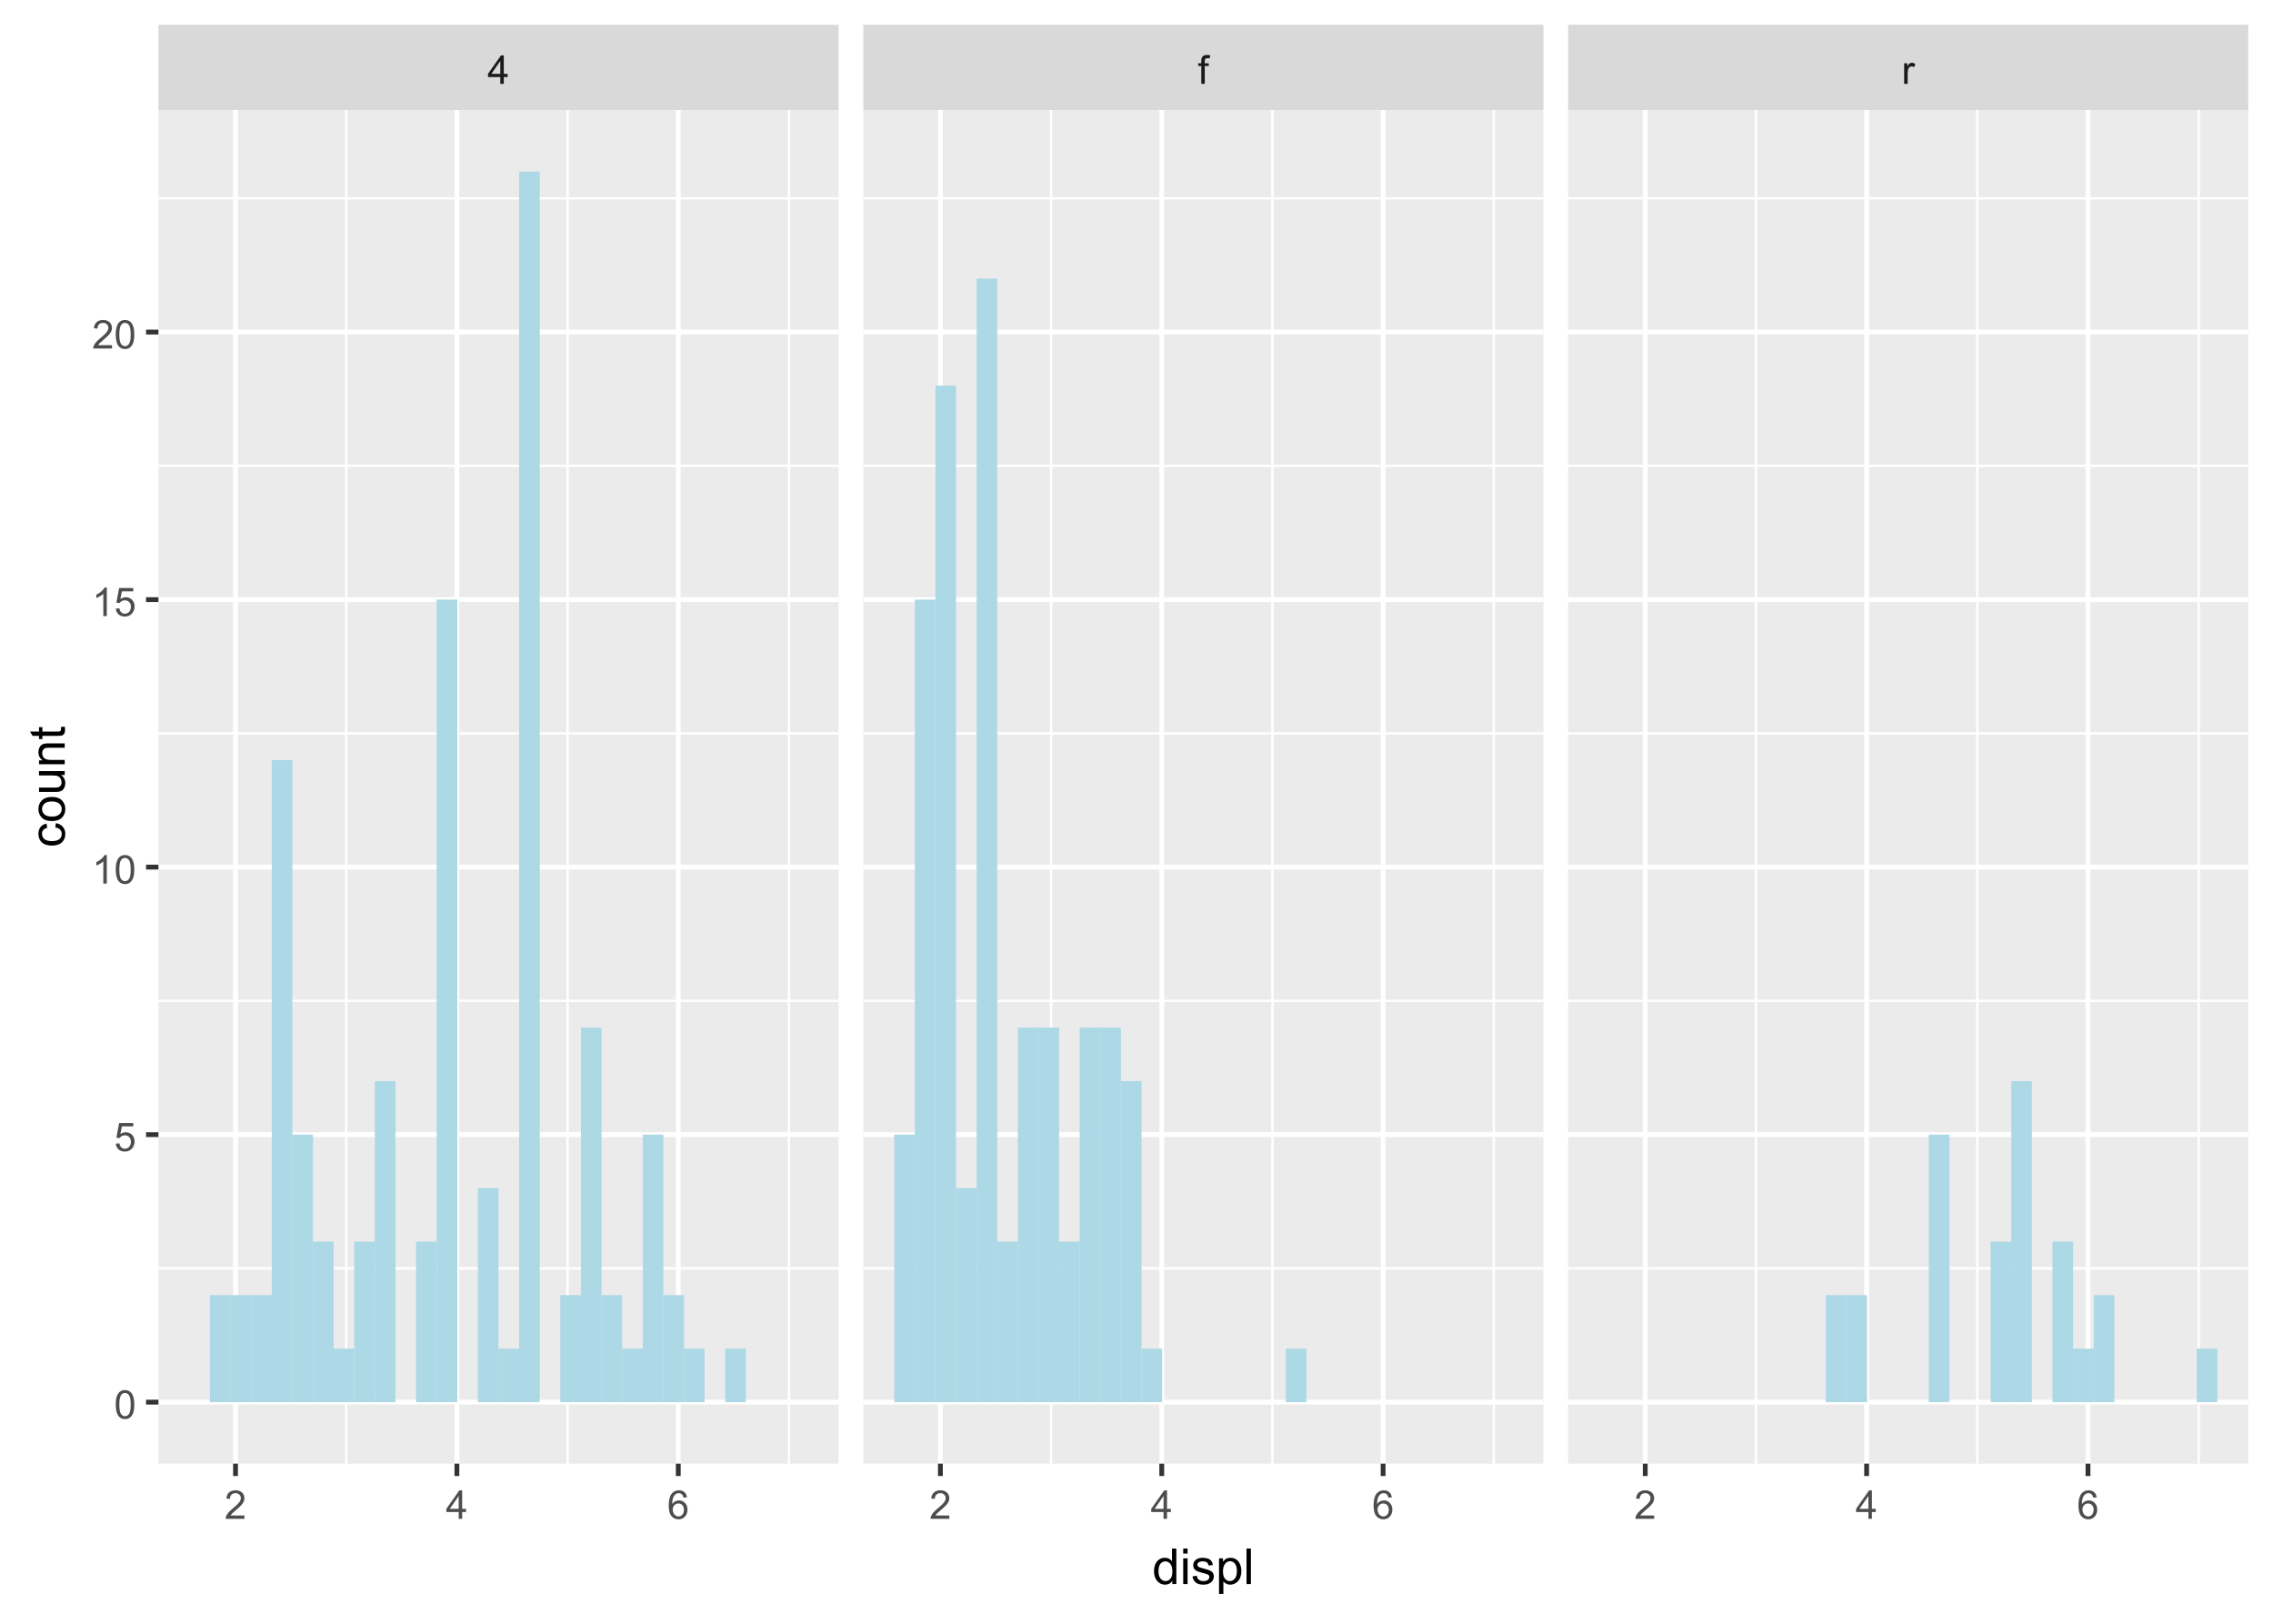 <?xml version="1.0" encoding="UTF-8"?>
<svg xmlns="http://www.w3.org/2000/svg" xmlns:xlink="http://www.w3.org/1999/xlink" width="504" height="360" viewBox="0 0 504 360">
<defs>
<g>
<g id="glyph-0-0">
<path d="M 2.844 0 L 2.844 -1.508 L 0.113 -1.508 L 0.113 -2.219 L 2.988 -6.301 L 3.617 -6.301 L 3.617 -2.219 L 4.469 -2.219 L 4.469 -1.508 L 3.617 -1.508 L 3.617 0 L 2.844 0 M 2.844 -2.219 L 2.844 -5.059 L 0.871 -2.219 Z M 2.844 -2.219 "/>
</g>
<g id="glyph-0-1">
<path d="M 0.766 0 L 0.766 -3.961 L 0.082 -3.961 L 0.082 -4.562 L 0.766 -4.562 L 0.766 -5.047 C 0.766 -5.355 0.793 -5.582 0.848 -5.73 C 0.922 -5.934 1.051 -6.094 1.238 -6.219 C 1.426 -6.344 1.691 -6.406 2.027 -6.406 C 2.246 -6.406 2.488 -6.383 2.75 -6.328 L 2.633 -5.656 C 2.473 -5.684 2.32 -5.699 2.18 -5.699 C 1.945 -5.699 1.777 -5.648 1.68 -5.547 C 1.582 -5.445 1.535 -5.258 1.535 -4.984 L 1.535 -4.562 L 2.422 -4.562 L 2.422 -3.961 L 1.535 -3.961 L 1.535 0 Z M 0.766 0 "/>
</g>
<g id="glyph-0-2">
<path d="M 0.57 0 L 0.57 -4.562 L 1.266 -4.562 L 1.266 -3.871 C 1.445 -4.195 1.609 -4.41 1.758 -4.512 C 1.91 -4.613 2.074 -4.668 2.258 -4.668 C 2.516 -4.668 2.781 -4.582 3.051 -4.418 L 2.785 -3.699 C 2.594 -3.812 2.406 -3.867 2.219 -3.867 C 2.047 -3.867 1.895 -3.816 1.762 -3.715 C 1.629 -3.613 1.531 -3.473 1.473 -3.293 C 1.387 -3.016 1.344 -2.715 1.344 -2.391 L 1.344 0 Z M 0.57 0 "/>
</g>
<g id="glyph-0-3">
<path d="M 4.43 -0.742 L 4.43 0 L 0.266 0 C 0.262 -0.188 0.289 -0.367 0.355 -0.539 C 0.461 -0.82 0.633 -1.102 0.867 -1.375 C 1.098 -1.648 1.438 -1.969 1.879 -2.328 C 2.562 -2.891 3.023 -3.336 3.266 -3.664 C 3.508 -3.992 3.625 -4.301 3.625 -4.594 C 3.625 -4.898 3.516 -5.16 3.297 -5.367 C 3.078 -5.578 2.793 -5.684 2.441 -5.684 C 2.066 -5.684 1.77 -5.574 1.547 -5.352 C 1.324 -5.125 1.211 -4.816 1.207 -4.422 L 0.414 -4.504 C 0.469 -5.098 0.672 -5.547 1.027 -5.859 C 1.383 -6.168 1.859 -6.324 2.457 -6.324 C 3.062 -6.324 3.539 -6.156 3.895 -5.824 C 4.246 -5.488 4.422 -5.07 4.422 -4.578 C 4.422 -4.324 4.371 -4.078 4.266 -3.832 C 4.164 -3.59 3.992 -3.332 3.754 -3.062 C 3.516 -2.793 3.117 -2.426 2.562 -1.957 C 2.098 -1.566 1.801 -1.301 1.668 -1.164 C 1.535 -1.023 1.426 -0.883 1.34 -0.742 Z M 4.43 -0.742 "/>
</g>
<g id="glyph-0-4">
<path d="M 4.379 -4.758 L 3.609 -4.695 C 3.539 -5 3.441 -5.219 3.316 -5.359 C 3.109 -5.578 2.852 -5.688 2.543 -5.688 C 2.297 -5.688 2.082 -5.621 1.895 -5.484 C 1.652 -5.305 1.461 -5.047 1.32 -4.703 C 1.18 -4.363 1.105 -3.879 1.102 -3.25 C 1.285 -3.531 1.516 -3.742 1.785 -3.879 C 2.051 -4.016 2.336 -4.086 2.629 -4.086 C 3.145 -4.086 3.586 -3.898 3.945 -3.516 C 4.309 -3.137 4.492 -2.648 4.492 -2.047 C 4.492 -1.648 4.406 -1.281 4.234 -0.941 C 4.062 -0.605 3.828 -0.344 3.531 -0.164 C 3.234 0.016 2.895 0.109 2.52 0.109 C 1.875 0.109 1.348 -0.129 0.941 -0.605 C 0.535 -1.078 0.332 -1.859 0.332 -2.949 C 0.332 -4.164 0.555 -5.051 1.004 -5.602 C 1.398 -6.086 1.926 -6.324 2.59 -6.324 C 3.086 -6.324 3.492 -6.188 3.809 -5.91 C 4.125 -5.629 4.316 -5.246 4.379 -4.758 M 1.219 -2.039 C 1.219 -1.773 1.277 -1.52 1.391 -1.277 C 1.504 -1.031 1.66 -0.848 1.863 -0.719 C 2.066 -0.594 2.281 -0.527 2.504 -0.527 C 2.832 -0.527 3.113 -0.66 3.348 -0.926 C 3.582 -1.188 3.699 -1.547 3.699 -2 C 3.699 -2.434 3.582 -2.777 3.352 -3.027 C 3.121 -3.277 2.828 -3.402 2.477 -3.402 C 2.125 -3.402 1.828 -3.277 1.586 -3.027 C 1.344 -2.777 1.219 -2.449 1.219 -2.039 Z M 1.219 -2.039 "/>
</g>
<g id="glyph-0-5">
<path d="M 0.367 -3.105 C 0.367 -3.852 0.441 -4.449 0.594 -4.906 C 0.75 -5.359 0.977 -5.711 1.277 -5.957 C 1.582 -6.203 1.961 -6.324 2.418 -6.324 C 2.758 -6.324 3.055 -6.258 3.309 -6.121 C 3.562 -5.984 3.773 -5.789 3.941 -5.531 C 4.105 -5.277 4.238 -4.965 4.332 -4.594 C 4.426 -4.227 4.473 -3.73 4.473 -3.105 C 4.473 -2.367 4.398 -1.77 4.246 -1.316 C 4.094 -0.863 3.867 -0.512 3.562 -0.266 C 3.262 -0.016 2.879 0.109 2.418 0.109 C 1.812 0.109 1.336 -0.109 0.988 -0.547 C 0.574 -1.07 0.367 -1.922 0.367 -3.105 M 1.16 -3.105 C 1.16 -2.074 1.281 -1.383 1.523 -1.043 C 1.766 -0.699 2.062 -0.527 2.418 -0.527 C 2.773 -0.527 3.074 -0.699 3.316 -1.043 C 3.559 -1.387 3.68 -2.074 3.68 -3.105 C 3.68 -4.145 3.559 -4.832 3.316 -5.172 C 3.074 -5.516 2.773 -5.684 2.41 -5.684 C 2.055 -5.684 1.773 -5.535 1.559 -5.234 C 1.293 -4.852 1.16 -4.141 1.16 -3.105 Z M 1.16 -3.105 "/>
</g>
<g id="glyph-0-6">
<path d="M 0.367 -1.648 L 1.176 -1.719 C 1.238 -1.324 1.379 -1.027 1.598 -0.828 C 1.816 -0.629 2.078 -0.527 2.391 -0.527 C 2.762 -0.527 3.078 -0.668 3.336 -0.949 C 3.594 -1.23 3.723 -1.602 3.723 -2.066 C 3.723 -2.508 3.598 -2.855 3.348 -3.109 C 3.102 -3.367 2.777 -3.492 2.375 -3.492 C 2.125 -3.492 1.902 -3.438 1.703 -3.324 C 1.5 -3.211 1.344 -3.062 1.23 -2.883 L 0.504 -2.977 L 1.113 -6.215 L 4.246 -6.215 L 4.246 -5.473 L 1.73 -5.473 L 1.391 -3.781 C 1.77 -4.043 2.168 -4.176 2.582 -4.176 C 3.133 -4.176 3.598 -3.984 3.977 -3.605 C 4.352 -3.223 4.543 -2.734 4.543 -2.137 C 4.543 -1.566 4.375 -1.074 4.043 -0.656 C 3.641 -0.148 3.09 0.109 2.391 0.109 C 1.816 0.109 1.348 -0.055 0.984 -0.375 C 0.625 -0.695 0.418 -1.121 0.367 -1.648 Z M 0.367 -1.648 "/>
</g>
<g id="glyph-0-7">
<path d="M 3.277 0 L 2.504 0 L 2.504 -4.93 C 2.32 -4.75 2.074 -4.574 1.773 -4.395 C 1.469 -4.219 1.199 -4.086 0.957 -3.996 L 0.957 -4.742 C 1.391 -4.945 1.77 -5.195 2.094 -5.484 C 2.418 -5.773 2.645 -6.055 2.781 -6.324 L 3.277 -6.324 Z M 3.277 0 "/>
</g>
<g id="glyph-1-0">
<path d="M 4.426 0 L 4.426 -0.719 C 4.062 -0.152 3.531 0.129 2.832 0.129 C 2.375 0.129 1.957 0.004 1.578 -0.246 C 1.195 -0.496 0.898 -0.848 0.691 -1.297 C 0.48 -1.746 0.375 -2.262 0.375 -2.848 C 0.375 -3.414 0.473 -3.934 0.66 -4.395 C 0.852 -4.859 1.137 -5.215 1.516 -5.461 C 1.895 -5.711 2.32 -5.832 2.789 -5.832 C 3.133 -5.832 3.438 -5.762 3.707 -5.617 C 3.977 -5.469 4.191 -5.281 4.359 -5.047 L 4.359 -7.875 L 5.324 -7.875 L 5.324 0 L 4.426 0 M 1.371 -2.848 C 1.371 -2.117 1.523 -1.57 1.832 -1.207 C 2.141 -0.848 2.504 -0.664 2.922 -0.664 C 3.344 -0.664 3.703 -0.84 4 -1.184 C 4.293 -1.531 4.441 -2.059 4.441 -2.766 C 4.441 -3.547 4.293 -4.121 3.992 -4.484 C 3.691 -4.852 3.32 -5.031 2.879 -5.031 C 2.449 -5.031 2.09 -4.855 1.801 -4.508 C 1.516 -4.156 1.371 -3.602 1.371 -2.848 Z M 1.371 -2.848 "/>
</g>
<g id="glyph-1-1">
<path d="M 0.73 -6.762 L 0.73 -7.875 L 1.695 -7.875 L 1.695 -6.762 L 0.73 -6.762 M 0.73 0 L 0.73 -5.703 L 1.695 -5.703 L 1.695 0 Z M 0.73 0 "/>
</g>
<g id="glyph-1-2">
<path d="M 0.34 -1.703 L 1.293 -1.852 C 1.348 -1.469 1.496 -1.176 1.742 -0.973 C 1.988 -0.77 2.332 -0.664 2.773 -0.664 C 3.215 -0.664 3.547 -0.758 3.758 -0.938 C 3.977 -1.117 4.082 -1.332 4.082 -1.574 C 4.082 -1.793 3.988 -1.965 3.797 -2.09 C 3.664 -2.176 3.336 -2.285 2.809 -2.418 C 2.102 -2.598 1.609 -2.75 1.336 -2.883 C 1.062 -3.012 0.852 -3.191 0.711 -3.426 C 0.57 -3.656 0.5 -3.91 0.5 -4.188 C 0.5 -4.445 0.559 -4.68 0.676 -4.895 C 0.789 -5.113 0.949 -5.293 1.148 -5.438 C 1.301 -5.547 1.504 -5.641 1.766 -5.719 C 2.023 -5.793 2.301 -5.832 2.602 -5.832 C 3.047 -5.832 3.441 -5.77 3.777 -5.641 C 4.117 -5.512 4.367 -5.336 4.527 -5.117 C 4.688 -4.895 4.801 -4.602 4.859 -4.234 L 3.914 -4.102 C 3.871 -4.398 3.75 -4.625 3.543 -4.789 C 3.336 -4.957 3.047 -5.039 2.668 -5.039 C 2.227 -5.039 1.91 -4.965 1.719 -4.816 C 1.527 -4.672 1.434 -4.5 1.434 -4.301 C 1.434 -4.176 1.473 -4.062 1.551 -3.965 C 1.633 -3.859 1.754 -3.773 1.922 -3.707 C 2.02 -3.672 2.305 -3.586 2.777 -3.461 C 3.461 -3.277 3.938 -3.125 4.207 -3.012 C 4.48 -2.895 4.691 -2.727 4.844 -2.504 C 5 -2.281 5.074 -2.004 5.074 -1.676 C 5.074 -1.352 4.98 -1.051 4.793 -0.766 C 4.605 -0.48 4.336 -0.262 3.98 -0.105 C 3.625 0.051 3.223 0.129 2.777 0.129 C 2.035 0.129 1.473 -0.023 1.082 -0.332 C 0.695 -0.641 0.445 -1.098 0.34 -1.703 Z M 0.34 -1.703 "/>
</g>
<g id="glyph-1-3">
<path d="M 0.727 2.188 L 0.727 -5.703 L 1.605 -5.703 L 1.605 -4.961 C 1.812 -5.254 2.047 -5.469 2.309 -5.617 C 2.57 -5.762 2.887 -5.832 3.262 -5.832 C 3.746 -5.832 4.176 -5.707 4.551 -5.457 C 4.922 -5.207 5.203 -4.852 5.391 -4.395 C 5.582 -3.941 5.676 -3.438 5.676 -2.895 C 5.676 -2.312 5.574 -1.785 5.363 -1.32 C 5.152 -0.852 4.848 -0.492 4.449 -0.246 C 4.051 0.004 3.633 0.129 3.191 0.129 C 2.867 0.129 2.578 0.062 2.324 -0.074 C 2.066 -0.211 1.855 -0.383 1.691 -0.59 L 1.691 2.188 L 0.727 2.188 M 1.602 -2.82 C 1.602 -2.086 1.75 -1.543 2.047 -1.191 C 2.344 -0.84 2.703 -0.664 3.125 -0.664 C 3.555 -0.664 3.922 -0.848 4.23 -1.211 C 4.535 -1.574 4.688 -2.137 4.688 -2.898 C 4.688 -3.629 4.539 -4.172 4.242 -4.531 C 3.941 -4.895 3.586 -5.074 3.168 -5.074 C 2.758 -5.074 2.395 -4.883 2.074 -4.5 C 1.758 -4.113 1.602 -3.555 1.602 -2.82 Z M 1.602 -2.82 "/>
</g>
<g id="glyph-1-4">
<path d="M 0.703 0 L 0.703 -7.875 L 1.672 -7.875 L 1.672 0 Z M 0.703 0 "/>
</g>
<g id="glyph-2-0">
<path d="M -2.09 -4.445 L -1.965 -5.398 C -1.309 -5.293 -0.797 -5.027 -0.426 -4.602 C -0.055 -4.172 0.129 -3.648 0.129 -3.023 C 0.129 -2.242 -0.125 -1.617 -0.637 -1.141 C -1.148 -0.668 -1.879 -0.43 -2.832 -0.43 C -3.445 -0.43 -3.984 -0.531 -4.445 -0.734 C -4.91 -0.941 -5.254 -1.25 -5.488 -1.668 C -5.719 -2.086 -5.832 -2.539 -5.832 -3.031 C -5.832 -3.648 -5.676 -4.156 -5.363 -4.551 C -5.051 -4.941 -4.605 -5.195 -4.027 -5.305 L -3.883 -4.367 C -4.266 -4.277 -4.555 -4.117 -4.75 -3.891 C -4.941 -3.664 -5.039 -3.391 -5.039 -3.066 C -5.039 -2.578 -4.863 -2.184 -4.516 -1.879 C -4.164 -1.574 -3.613 -1.422 -2.859 -1.422 C -2.09 -1.422 -1.535 -1.57 -1.188 -1.863 C -0.84 -2.156 -0.664 -2.539 -0.664 -3.012 C -0.664 -3.395 -0.781 -3.711 -1.016 -3.965 C -1.246 -4.219 -1.605 -4.379 -2.09 -4.445 Z M -2.09 -4.445 "/>
</g>
<g id="glyph-2-1">
<path d="M -2.852 -0.367 C -3.91 -0.367 -4.691 -0.66 -5.199 -1.246 C -5.621 -1.738 -5.832 -2.336 -5.832 -3.039 C -5.832 -3.824 -5.574 -4.465 -5.062 -4.961 C -4.547 -5.461 -3.84 -5.711 -2.934 -5.711 C -2.199 -5.711 -1.621 -5.598 -1.199 -5.379 C -0.781 -5.16 -0.453 -4.84 -0.219 -4.418 C 0.012 -3.996 0.129 -3.539 0.129 -3.039 C 0.129 -2.242 -0.129 -1.598 -0.641 -1.105 C -1.152 -0.613 -1.891 -0.367 -2.852 -0.367 M -2.852 -1.359 C -2.121 -1.359 -1.574 -1.52 -1.211 -1.836 C -0.848 -2.156 -0.664 -2.555 -0.664 -3.039 C -0.664 -3.52 -0.848 -3.918 -1.215 -4.238 C -1.578 -4.555 -2.137 -4.715 -2.883 -4.715 C -3.59 -4.715 -4.125 -4.555 -4.488 -4.234 C -4.852 -3.914 -5.031 -3.516 -5.031 -3.039 C -5.031 -2.559 -4.852 -2.156 -4.492 -1.836 C -4.129 -1.52 -3.582 -1.359 -2.852 -1.359 Z M -2.852 -1.359 "/>
</g>
<g id="glyph-2-2">
<path d="M 0 -4.465 L -0.836 -4.465 C -0.191 -4.02 0.129 -3.414 0.129 -2.652 C 0.129 -2.316 0.062 -2.004 -0.062 -1.711 C -0.191 -1.418 -0.355 -1.203 -0.551 -1.062 C -0.746 -0.918 -0.984 -0.82 -1.266 -0.762 C -1.457 -0.723 -1.758 -0.703 -2.172 -0.703 L -5.703 -0.703 L -5.703 -1.672 L -2.539 -1.672 C -2.035 -1.672 -1.695 -1.691 -1.52 -1.73 C -1.266 -1.789 -1.066 -1.918 -0.922 -2.117 C -0.777 -2.312 -0.703 -2.555 -0.703 -2.848 C -0.703 -3.137 -0.777 -3.41 -0.926 -3.664 C -1.074 -3.918 -1.277 -4.098 -1.535 -4.203 C -1.789 -4.309 -2.16 -4.359 -2.648 -4.359 L -5.703 -4.359 L -5.703 -5.328 L 0 -5.328 Z M 0 -4.465 "/>
</g>
<g id="glyph-2-3">
<path d="M 0 -0.727 L -5.703 -0.727 L -5.703 -1.594 L -4.895 -1.594 C -5.52 -2.016 -5.832 -2.621 -5.832 -3.41 C -5.832 -3.754 -5.77 -4.07 -5.648 -4.359 C -5.523 -4.648 -5.363 -4.863 -5.16 -5.008 C -4.961 -5.148 -4.723 -5.25 -4.445 -5.305 C -4.27 -5.344 -3.953 -5.359 -3.508 -5.359 L 0 -5.359 L 0 -4.395 L -3.469 -4.395 C -3.863 -4.395 -4.156 -4.355 -4.352 -4.281 C -4.547 -4.207 -4.703 -4.07 -4.82 -3.879 C -4.938 -3.688 -4.996 -3.465 -4.996 -3.207 C -4.996 -2.793 -4.863 -2.438 -4.602 -2.141 C -4.34 -1.84 -3.844 -1.691 -3.117 -1.691 L 0 -1.691 Z M 0 -0.727 "/>
</g>
<g id="glyph-2-4">
<path d="M -0.863 -2.836 L -0.012 -2.977 C 0.047 -2.703 0.074 -2.461 0.074 -2.246 C 0.074 -1.895 0.02 -1.621 -0.09 -1.43 C -0.203 -1.234 -0.348 -1.098 -0.527 -1.02 C -0.711 -0.941 -1.09 -0.902 -1.672 -0.902 L -4.953 -0.902 L -4.953 -0.195 L -5.703 -0.195 L -5.703 -0.902 L -7.117 -0.902 L -7.695 -1.863 L -5.703 -1.863 L -5.703 -2.836 L -4.953 -2.836 L -4.953 -1.863 L -1.617 -1.863 C -1.34 -1.863 -1.164 -1.879 -1.086 -1.914 C -1.008 -1.949 -0.945 -2.004 -0.898 -2.082 C -0.852 -2.16 -0.828 -2.27 -0.828 -2.41 C -0.828 -2.52 -0.84 -2.66 -0.863 -2.836 Z M -0.863 -2.836 "/>
</g>
</g>
<clipPath id="clip-0">
<path clip-rule="nonzero" d="M 35.129 24.398 L 185.941 24.398 L 185.941 324.512 L 35.129 324.512 Z M 35.129 24.398 "/>
</clipPath>
<clipPath id="clip-1">
<path clip-rule="nonzero" d="M 35.129 280 L 185.941 280 L 185.941 282 L 35.129 282 Z M 35.129 280 "/>
</clipPath>
<clipPath id="clip-2">
<path clip-rule="nonzero" d="M 35.129 221 L 185.941 221 L 185.941 223 L 35.129 223 Z M 35.129 221 "/>
</clipPath>
<clipPath id="clip-3">
<path clip-rule="nonzero" d="M 35.129 162 L 185.941 162 L 185.941 163 L 35.129 163 Z M 35.129 162 "/>
</clipPath>
<clipPath id="clip-4">
<path clip-rule="nonzero" d="M 35.129 103 L 185.941 103 L 185.941 104 L 35.129 104 Z M 35.129 103 "/>
</clipPath>
<clipPath id="clip-5">
<path clip-rule="nonzero" d="M 35.129 43 L 185.941 43 L 185.941 45 L 35.129 45 Z M 35.129 43 "/>
</clipPath>
<clipPath id="clip-6">
<path clip-rule="nonzero" d="M 76 24.398 L 78 24.398 L 78 324.512 L 76 324.512 Z M 76 24.398 "/>
</clipPath>
<clipPath id="clip-7">
<path clip-rule="nonzero" d="M 125 24.398 L 127 24.398 L 127 324.512 L 125 324.512 Z M 125 24.398 "/>
</clipPath>
<clipPath id="clip-8">
<path clip-rule="nonzero" d="M 174 24.398 L 176 24.398 L 176 324.512 L 174 324.512 Z M 174 24.398 "/>
</clipPath>
<clipPath id="clip-9">
<path clip-rule="nonzero" d="M 35.129 310 L 185.941 310 L 185.941 312 L 35.129 312 Z M 35.129 310 "/>
</clipPath>
<clipPath id="clip-10">
<path clip-rule="nonzero" d="M 35.129 251 L 185.941 251 L 185.941 253 L 35.129 253 Z M 35.129 251 "/>
</clipPath>
<clipPath id="clip-11">
<path clip-rule="nonzero" d="M 35.129 191 L 185.941 191 L 185.941 193 L 35.129 193 Z M 35.129 191 "/>
</clipPath>
<clipPath id="clip-12">
<path clip-rule="nonzero" d="M 35.129 132 L 185.941 132 L 185.941 134 L 35.129 134 Z M 35.129 132 "/>
</clipPath>
<clipPath id="clip-13">
<path clip-rule="nonzero" d="M 35.129 73 L 185.941 73 L 185.941 75 L 35.129 75 Z M 35.129 73 "/>
</clipPath>
<clipPath id="clip-14">
<path clip-rule="nonzero" d="M 51 24.398 L 53 24.398 L 53 324.512 L 51 324.512 Z M 51 24.398 "/>
</clipPath>
<clipPath id="clip-15">
<path clip-rule="nonzero" d="M 100 24.398 L 102 24.398 L 102 324.512 L 100 324.512 Z M 100 24.398 "/>
</clipPath>
<clipPath id="clip-16">
<path clip-rule="nonzero" d="M 149 24.398 L 151 24.398 L 151 324.512 L 149 324.512 Z M 149 24.398 "/>
</clipPath>
<clipPath id="clip-17">
<path clip-rule="nonzero" d="M 191.418 24.398 L 342.23 24.398 L 342.23 324.512 L 191.418 324.512 Z M 191.418 24.398 "/>
</clipPath>
<clipPath id="clip-18">
<path clip-rule="nonzero" d="M 191.418 280 L 342.23 280 L 342.23 282 L 191.418 282 Z M 191.418 280 "/>
</clipPath>
<clipPath id="clip-19">
<path clip-rule="nonzero" d="M 191.418 221 L 342.23 221 L 342.23 223 L 191.418 223 Z M 191.418 221 "/>
</clipPath>
<clipPath id="clip-20">
<path clip-rule="nonzero" d="M 191.418 162 L 342.23 162 L 342.23 163 L 191.418 163 Z M 191.418 162 "/>
</clipPath>
<clipPath id="clip-21">
<path clip-rule="nonzero" d="M 191.418 103 L 342.23 103 L 342.23 104 L 191.418 104 Z M 191.418 103 "/>
</clipPath>
<clipPath id="clip-22">
<path clip-rule="nonzero" d="M 191.418 43 L 342.23 43 L 342.23 45 L 191.418 45 Z M 191.418 43 "/>
</clipPath>
<clipPath id="clip-23">
<path clip-rule="nonzero" d="M 232 24.398 L 234 24.398 L 234 324.512 L 232 324.512 Z M 232 24.398 "/>
</clipPath>
<clipPath id="clip-24">
<path clip-rule="nonzero" d="M 281 24.398 L 283 24.398 L 283 324.512 L 281 324.512 Z M 281 24.398 "/>
</clipPath>
<clipPath id="clip-25">
<path clip-rule="nonzero" d="M 330 24.398 L 332 24.398 L 332 324.512 L 330 324.512 Z M 330 24.398 "/>
</clipPath>
<clipPath id="clip-26">
<path clip-rule="nonzero" d="M 191.418 310 L 342.23 310 L 342.23 312 L 191.418 312 Z M 191.418 310 "/>
</clipPath>
<clipPath id="clip-27">
<path clip-rule="nonzero" d="M 191.418 251 L 342.23 251 L 342.23 253 L 191.418 253 Z M 191.418 251 "/>
</clipPath>
<clipPath id="clip-28">
<path clip-rule="nonzero" d="M 191.418 191 L 342.23 191 L 342.23 193 L 191.418 193 Z M 191.418 191 "/>
</clipPath>
<clipPath id="clip-29">
<path clip-rule="nonzero" d="M 191.418 132 L 342.23 132 L 342.23 134 L 191.418 134 Z M 191.418 132 "/>
</clipPath>
<clipPath id="clip-30">
<path clip-rule="nonzero" d="M 191.418 73 L 342.23 73 L 342.23 75 L 191.418 75 Z M 191.418 73 "/>
</clipPath>
<clipPath id="clip-31">
<path clip-rule="nonzero" d="M 207 24.398 L 210 24.398 L 210 324.512 L 207 324.512 Z M 207 24.398 "/>
</clipPath>
<clipPath id="clip-32">
<path clip-rule="nonzero" d="M 257 24.398 L 259 24.398 L 259 324.512 L 257 324.512 Z M 257 24.398 "/>
</clipPath>
<clipPath id="clip-33">
<path clip-rule="nonzero" d="M 306 24.398 L 308 24.398 L 308 324.512 L 306 324.512 Z M 306 24.398 "/>
</clipPath>
<clipPath id="clip-34">
<path clip-rule="nonzero" d="M 347.711 24.398 L 498.523 24.398 L 498.523 324.512 L 347.711 324.512 Z M 347.711 24.398 "/>
</clipPath>
<clipPath id="clip-35">
<path clip-rule="nonzero" d="M 347.711 280 L 498.523 280 L 498.523 282 L 347.711 282 Z M 347.711 280 "/>
</clipPath>
<clipPath id="clip-36">
<path clip-rule="nonzero" d="M 347.711 221 L 498.523 221 L 498.523 223 L 347.711 223 Z M 347.711 221 "/>
</clipPath>
<clipPath id="clip-37">
<path clip-rule="nonzero" d="M 347.711 162 L 498.523 162 L 498.523 163 L 347.711 163 Z M 347.711 162 "/>
</clipPath>
<clipPath id="clip-38">
<path clip-rule="nonzero" d="M 347.711 103 L 498.523 103 L 498.523 104 L 347.711 104 Z M 347.711 103 "/>
</clipPath>
<clipPath id="clip-39">
<path clip-rule="nonzero" d="M 347.711 43 L 498.523 43 L 498.523 45 L 347.711 45 Z M 347.711 43 "/>
</clipPath>
<clipPath id="clip-40">
<path clip-rule="nonzero" d="M 389 24.398 L 390 24.398 L 390 324.512 L 389 324.512 Z M 389 24.398 "/>
</clipPath>
<clipPath id="clip-41">
<path clip-rule="nonzero" d="M 438 24.398 L 439 24.398 L 439 324.512 L 438 324.512 Z M 438 24.398 "/>
</clipPath>
<clipPath id="clip-42">
<path clip-rule="nonzero" d="M 487 24.398 L 488 24.398 L 488 324.512 L 487 324.512 Z M 487 24.398 "/>
</clipPath>
<clipPath id="clip-43">
<path clip-rule="nonzero" d="M 347.711 310 L 498.523 310 L 498.523 312 L 347.711 312 Z M 347.711 310 "/>
</clipPath>
<clipPath id="clip-44">
<path clip-rule="nonzero" d="M 347.711 251 L 498.523 251 L 498.523 253 L 347.711 253 Z M 347.711 251 "/>
</clipPath>
<clipPath id="clip-45">
<path clip-rule="nonzero" d="M 347.711 191 L 498.523 191 L 498.523 193 L 347.711 193 Z M 347.711 191 "/>
</clipPath>
<clipPath id="clip-46">
<path clip-rule="nonzero" d="M 347.711 132 L 498.523 132 L 498.523 134 L 347.711 134 Z M 347.711 132 "/>
</clipPath>
<clipPath id="clip-47">
<path clip-rule="nonzero" d="M 347.711 73 L 498.523 73 L 498.523 75 L 347.711 75 Z M 347.711 73 "/>
</clipPath>
<clipPath id="clip-48">
<path clip-rule="nonzero" d="M 364 24.398 L 366 24.398 L 366 324.512 L 364 324.512 Z M 364 24.398 "/>
</clipPath>
<clipPath id="clip-49">
<path clip-rule="nonzero" d="M 413 24.398 L 415 24.398 L 415 324.512 L 413 324.512 Z M 413 24.398 "/>
</clipPath>
<clipPath id="clip-50">
<path clip-rule="nonzero" d="M 462 24.398 L 464 24.398 L 464 324.512 L 462 324.512 Z M 462 24.398 "/>
</clipPath>
<clipPath id="clip-51">
<path clip-rule="nonzero" d="M 35.129 5.48 L 185.941 5.48 L 185.941 24.398 L 35.129 24.398 Z M 35.129 5.48 "/>
</clipPath>
<clipPath id="clip-52">
<path clip-rule="nonzero" d="M 191.418 5.48 L 342.23 5.48 L 342.23 24.398 L 191.418 24.398 Z M 191.418 5.48 "/>
</clipPath>
<clipPath id="clip-53">
<path clip-rule="nonzero" d="M 347.711 5.48 L 498.523 5.48 L 498.523 24.398 L 347.711 24.398 Z M 347.711 5.48 "/>
</clipPath>
</defs>
<rect x="-50.4" y="-36" width="604.8" height="432" fill="rgb(100%, 100%, 100%)" fill-opacity="1"/>
<rect x="-50.4" y="-36" width="604.8" height="432" fill="rgb(100%, 100%, 100%)" fill-opacity="1"/>
<path fill="none" stroke-width="1.067" stroke-linecap="round" stroke-linejoin="round" stroke="rgb(100%, 100%, 100%)" stroke-opacity="1" stroke-miterlimit="10" d="M 0 360 L 504 360 L 504 0 L 0 0 Z M 0 360 "/>
<g clip-path="url(#clip-0)">
<path fill-rule="nonzero" fill="rgb(92.157%, 92.157%, 92.157%)" fill-opacity="1" d="M 35.129 324.508 L 185.941 324.508 L 185.941 24.395 L 35.129 24.395 Z M 35.129 324.508 "/>
</g>
<g clip-path="url(#clip-1)">
<path fill="none" stroke-width="0.533" stroke-linecap="butt" stroke-linejoin="round" stroke="rgb(100%, 100%, 100%)" stroke-opacity="1" stroke-miterlimit="10" d="M 35.129 281.211 L 185.938 281.211 "/>
</g>
<g clip-path="url(#clip-2)">
<path fill="none" stroke-width="0.533" stroke-linecap="butt" stroke-linejoin="round" stroke="rgb(100%, 100%, 100%)" stroke-opacity="1" stroke-miterlimit="10" d="M 35.129 221.902 L 185.938 221.902 "/>
</g>
<g clip-path="url(#clip-3)">
<path fill="none" stroke-width="0.533" stroke-linecap="butt" stroke-linejoin="round" stroke="rgb(100%, 100%, 100%)" stroke-opacity="1" stroke-miterlimit="10" d="M 35.129 162.59 L 185.938 162.59 "/>
</g>
<g clip-path="url(#clip-4)">
<path fill="none" stroke-width="0.533" stroke-linecap="butt" stroke-linejoin="round" stroke="rgb(100%, 100%, 100%)" stroke-opacity="1" stroke-miterlimit="10" d="M 35.129 103.281 L 185.938 103.281 "/>
</g>
<g clip-path="url(#clip-5)">
<path fill="none" stroke-width="0.533" stroke-linecap="butt" stroke-linejoin="round" stroke="rgb(100%, 100%, 100%)" stroke-opacity="1" stroke-miterlimit="10" d="M 35.129 43.969 L 185.938 43.969 "/>
</g>
<g clip-path="url(#clip-6)">
<path fill="none" stroke-width="0.533" stroke-linecap="butt" stroke-linejoin="round" stroke="rgb(100%, 100%, 100%)" stroke-opacity="1" stroke-miterlimit="10" d="M 76.766 324.508 L 76.766 24.398 "/>
</g>
<g clip-path="url(#clip-7)">
<path fill="none" stroke-width="0.533" stroke-linecap="butt" stroke-linejoin="round" stroke="rgb(100%, 100%, 100%)" stroke-opacity="1" stroke-miterlimit="10" d="M 125.852 324.508 L 125.852 24.398 "/>
</g>
<g clip-path="url(#clip-8)">
<path fill="none" stroke-width="0.533" stroke-linecap="butt" stroke-linejoin="round" stroke="rgb(100%, 100%, 100%)" stroke-opacity="1" stroke-miterlimit="10" d="M 174.938 324.508 L 174.938 24.398 "/>
</g>
<g clip-path="url(#clip-9)">
<path fill="none" stroke-width="1.067" stroke-linecap="butt" stroke-linejoin="round" stroke="rgb(100%, 100%, 100%)" stroke-opacity="1" stroke-miterlimit="10" d="M 35.129 310.867 L 185.938 310.867 "/>
</g>
<g clip-path="url(#clip-10)">
<path fill="none" stroke-width="1.067" stroke-linecap="butt" stroke-linejoin="round" stroke="rgb(100%, 100%, 100%)" stroke-opacity="1" stroke-miterlimit="10" d="M 35.129 251.559 L 185.938 251.559 "/>
</g>
<g clip-path="url(#clip-11)">
<path fill="none" stroke-width="1.067" stroke-linecap="butt" stroke-linejoin="round" stroke="rgb(100%, 100%, 100%)" stroke-opacity="1" stroke-miterlimit="10" d="M 35.129 192.246 L 185.938 192.246 "/>
</g>
<g clip-path="url(#clip-12)">
<path fill="none" stroke-width="1.067" stroke-linecap="butt" stroke-linejoin="round" stroke="rgb(100%, 100%, 100%)" stroke-opacity="1" stroke-miterlimit="10" d="M 35.129 132.938 L 185.938 132.938 "/>
</g>
<g clip-path="url(#clip-13)">
<path fill="none" stroke-width="1.067" stroke-linecap="butt" stroke-linejoin="round" stroke="rgb(100%, 100%, 100%)" stroke-opacity="1" stroke-miterlimit="10" d="M 35.129 73.625 L 185.938 73.625 "/>
</g>
<g clip-path="url(#clip-14)">
<path fill="none" stroke-width="1.067" stroke-linecap="butt" stroke-linejoin="round" stroke="rgb(100%, 100%, 100%)" stroke-opacity="1" stroke-miterlimit="10" d="M 52.223 324.508 L 52.223 24.398 "/>
</g>
<g clip-path="url(#clip-15)">
<path fill="none" stroke-width="1.067" stroke-linecap="butt" stroke-linejoin="round" stroke="rgb(100%, 100%, 100%)" stroke-opacity="1" stroke-miterlimit="10" d="M 101.309 324.508 L 101.309 24.398 "/>
</g>
<g clip-path="url(#clip-16)">
<path fill="none" stroke-width="1.067" stroke-linecap="butt" stroke-linejoin="round" stroke="rgb(100%, 100%, 100%)" stroke-opacity="1" stroke-miterlimit="10" d="M 150.395 324.508 L 150.395 24.398 "/>
</g>
<path fill-rule="nonzero" fill="rgb(67.843%, 84.706%, 90.196%)" fill-opacity="1" d="M 46.555 310.867 L 51.125 310.867 L 51.125 287.145 L 46.555 287.145 Z M 46.555 310.867 "/>
<path fill-rule="nonzero" fill="rgb(67.843%, 84.706%, 90.196%)" fill-opacity="1" d="M 51.125 310.867 L 55.695 310.867 L 55.695 287.145 L 51.125 287.145 Z M 51.125 310.867 "/>
<path fill-rule="nonzero" fill="rgb(67.843%, 84.706%, 90.196%)" fill-opacity="1" d="M 55.691 310.867 L 60.262 310.867 L 60.262 287.145 L 55.691 287.145 Z M 55.691 310.867 "/>
<path fill-rule="nonzero" fill="rgb(67.843%, 84.706%, 90.196%)" fill-opacity="1" d="M 60.262 310.867 L 64.832 310.867 L 64.832 168.523 L 60.262 168.523 Z M 60.262 310.867 "/>
<path fill-rule="nonzero" fill="rgb(67.843%, 84.706%, 90.196%)" fill-opacity="1" d="M 64.832 310.867 L 69.402 310.867 L 69.402 251.555 L 64.832 251.555 Z M 64.832 310.867 "/>
<path fill-rule="nonzero" fill="rgb(67.843%, 84.706%, 90.196%)" fill-opacity="1" d="M 69.402 310.867 L 73.973 310.867 L 73.973 275.281 L 69.402 275.281 Z M 69.402 310.867 "/>
<path fill-rule="nonzero" fill="rgb(67.843%, 84.706%, 90.196%)" fill-opacity="1" d="M 73.973 310.867 L 78.543 310.867 L 78.543 299.004 L 73.973 299.004 Z M 73.973 310.867 "/>
<path fill-rule="nonzero" fill="rgb(67.843%, 84.706%, 90.196%)" fill-opacity="1" d="M 78.543 310.867 L 83.113 310.867 L 83.113 275.281 L 78.543 275.281 Z M 78.543 310.867 "/>
<path fill-rule="nonzero" fill="rgb(67.843%, 84.706%, 90.196%)" fill-opacity="1" d="M 83.113 310.867 L 87.684 310.867 L 87.684 239.695 L 83.113 239.695 Z M 83.113 310.867 "/>
<path fill-rule="nonzero" fill="rgb(67.843%, 84.706%, 90.196%)" fill-opacity="1" d="M 92.254 310.867 L 96.824 310.867 L 96.824 275.281 L 92.254 275.281 Z M 92.254 310.867 "/>
<path fill-rule="nonzero" fill="rgb(67.843%, 84.706%, 90.196%)" fill-opacity="1" d="M 96.824 310.867 L 101.395 310.867 L 101.395 132.934 L 96.824 132.934 Z M 96.824 310.867 "/>
<path fill-rule="nonzero" fill="rgb(67.843%, 84.706%, 90.196%)" fill-opacity="1" d="M 105.965 310.867 L 110.535 310.867 L 110.535 263.418 L 105.965 263.418 Z M 105.965 310.867 "/>
<path fill-rule="nonzero" fill="rgb(67.843%, 84.706%, 90.196%)" fill-opacity="1" d="M 110.535 310.867 L 115.105 310.867 L 115.105 299.004 L 110.535 299.004 Z M 110.535 310.867 "/>
<path fill-rule="nonzero" fill="rgb(67.843%, 84.706%, 90.196%)" fill-opacity="1" d="M 115.105 310.867 L 119.676 310.867 L 119.676 38.039 L 115.105 38.039 Z M 115.105 310.867 "/>
<path fill-rule="nonzero" fill="rgb(67.843%, 84.706%, 90.196%)" fill-opacity="1" d="M 124.242 310.867 L 128.812 310.867 L 128.812 287.145 L 124.242 287.145 Z M 124.242 310.867 "/>
<path fill-rule="nonzero" fill="rgb(67.843%, 84.706%, 90.196%)" fill-opacity="1" d="M 128.812 310.867 L 133.383 310.867 L 133.383 227.832 L 128.812 227.832 Z M 128.812 310.867 "/>
<path fill-rule="nonzero" fill="rgb(67.843%, 84.706%, 90.196%)" fill-opacity="1" d="M 133.383 310.867 L 137.953 310.867 L 137.953 287.145 L 133.383 287.145 Z M 133.383 310.867 "/>
<path fill-rule="nonzero" fill="rgb(67.843%, 84.706%, 90.196%)" fill-opacity="1" d="M 137.953 310.867 L 142.523 310.867 L 142.523 299.004 L 137.953 299.004 Z M 137.953 310.867 "/>
<path fill-rule="nonzero" fill="rgb(67.843%, 84.706%, 90.196%)" fill-opacity="1" d="M 142.523 310.867 L 147.094 310.867 L 147.094 251.555 L 142.523 251.555 Z M 142.523 310.867 "/>
<path fill-rule="nonzero" fill="rgb(67.843%, 84.706%, 90.196%)" fill-opacity="1" d="M 147.094 310.867 L 151.664 310.867 L 151.664 287.145 L 147.094 287.145 Z M 147.094 310.867 "/>
<path fill-rule="nonzero" fill="rgb(67.843%, 84.706%, 90.196%)" fill-opacity="1" d="M 151.664 310.867 L 156.234 310.867 L 156.234 299.004 L 151.664 299.004 Z M 151.664 310.867 "/>
<path fill-rule="nonzero" fill="rgb(67.843%, 84.706%, 90.196%)" fill-opacity="1" d="M 160.805 310.867 L 165.375 310.867 L 165.375 299.004 L 160.805 299.004 Z M 160.805 310.867 "/>
<g clip-path="url(#clip-17)">
<path fill-rule="nonzero" fill="rgb(92.157%, 92.157%, 92.157%)" fill-opacity="1" d="M 191.418 324.508 L 342.23 324.508 L 342.23 24.395 L 191.418 24.395 Z M 191.418 324.508 "/>
</g>
<g clip-path="url(#clip-18)">
<path fill="none" stroke-width="0.533" stroke-linecap="butt" stroke-linejoin="round" stroke="rgb(100%, 100%, 100%)" stroke-opacity="1" stroke-miterlimit="10" d="M 191.418 281.211 L 342.23 281.211 "/>
</g>
<g clip-path="url(#clip-19)">
<path fill="none" stroke-width="0.533" stroke-linecap="butt" stroke-linejoin="round" stroke="rgb(100%, 100%, 100%)" stroke-opacity="1" stroke-miterlimit="10" d="M 191.418 221.902 L 342.23 221.902 "/>
</g>
<g clip-path="url(#clip-20)">
<path fill="none" stroke-width="0.533" stroke-linecap="butt" stroke-linejoin="round" stroke="rgb(100%, 100%, 100%)" stroke-opacity="1" stroke-miterlimit="10" d="M 191.418 162.59 L 342.23 162.59 "/>
</g>
<g clip-path="url(#clip-21)">
<path fill="none" stroke-width="0.533" stroke-linecap="butt" stroke-linejoin="round" stroke="rgb(100%, 100%, 100%)" stroke-opacity="1" stroke-miterlimit="10" d="M 191.418 103.281 L 342.23 103.281 "/>
</g>
<g clip-path="url(#clip-22)">
<path fill="none" stroke-width="0.533" stroke-linecap="butt" stroke-linejoin="round" stroke="rgb(100%, 100%, 100%)" stroke-opacity="1" stroke-miterlimit="10" d="M 191.418 43.969 L 342.23 43.969 "/>
</g>
<g clip-path="url(#clip-23)">
<path fill="none" stroke-width="0.533" stroke-linecap="butt" stroke-linejoin="round" stroke="rgb(100%, 100%, 100%)" stroke-opacity="1" stroke-miterlimit="10" d="M 233.059 324.508 L 233.059 24.398 "/>
</g>
<g clip-path="url(#clip-24)">
<path fill="none" stroke-width="0.533" stroke-linecap="butt" stroke-linejoin="round" stroke="rgb(100%, 100%, 100%)" stroke-opacity="1" stroke-miterlimit="10" d="M 282.141 324.508 L 282.141 24.398 "/>
</g>
<g clip-path="url(#clip-25)">
<path fill="none" stroke-width="0.533" stroke-linecap="butt" stroke-linejoin="round" stroke="rgb(100%, 100%, 100%)" stroke-opacity="1" stroke-miterlimit="10" d="M 331.227 324.508 L 331.227 24.398 "/>
</g>
<g clip-path="url(#clip-26)">
<path fill="none" stroke-width="1.067" stroke-linecap="butt" stroke-linejoin="round" stroke="rgb(100%, 100%, 100%)" stroke-opacity="1" stroke-miterlimit="10" d="M 191.418 310.867 L 342.23 310.867 "/>
</g>
<g clip-path="url(#clip-27)">
<path fill="none" stroke-width="1.067" stroke-linecap="butt" stroke-linejoin="round" stroke="rgb(100%, 100%, 100%)" stroke-opacity="1" stroke-miterlimit="10" d="M 191.418 251.559 L 342.23 251.559 "/>
</g>
<g clip-path="url(#clip-28)">
<path fill="none" stroke-width="1.067" stroke-linecap="butt" stroke-linejoin="round" stroke="rgb(100%, 100%, 100%)" stroke-opacity="1" stroke-miterlimit="10" d="M 191.418 192.246 L 342.23 192.246 "/>
</g>
<g clip-path="url(#clip-29)">
<path fill="none" stroke-width="1.067" stroke-linecap="butt" stroke-linejoin="round" stroke="rgb(100%, 100%, 100%)" stroke-opacity="1" stroke-miterlimit="10" d="M 191.418 132.938 L 342.23 132.938 "/>
</g>
<g clip-path="url(#clip-30)">
<path fill="none" stroke-width="1.067" stroke-linecap="butt" stroke-linejoin="round" stroke="rgb(100%, 100%, 100%)" stroke-opacity="1" stroke-miterlimit="10" d="M 191.418 73.625 L 342.23 73.625 "/>
</g>
<g clip-path="url(#clip-31)">
<path fill="none" stroke-width="1.067" stroke-linecap="butt" stroke-linejoin="round" stroke="rgb(100%, 100%, 100%)" stroke-opacity="1" stroke-miterlimit="10" d="M 208.516 324.508 L 208.516 24.398 "/>
</g>
<g clip-path="url(#clip-32)">
<path fill="none" stroke-width="1.067" stroke-linecap="butt" stroke-linejoin="round" stroke="rgb(100%, 100%, 100%)" stroke-opacity="1" stroke-miterlimit="10" d="M 257.598 324.508 L 257.598 24.398 "/>
</g>
<g clip-path="url(#clip-33)">
<path fill="none" stroke-width="1.067" stroke-linecap="butt" stroke-linejoin="round" stroke="rgb(100%, 100%, 100%)" stroke-opacity="1" stroke-miterlimit="10" d="M 306.684 324.508 L 306.684 24.398 "/>
</g>
<path fill-rule="nonzero" fill="rgb(67.843%, 84.706%, 90.196%)" fill-opacity="1" d="M 198.273 310.867 L 202.844 310.867 L 202.844 251.555 L 198.273 251.555 Z M 198.273 310.867 "/>
<path fill-rule="nonzero" fill="rgb(67.843%, 84.706%, 90.196%)" fill-opacity="1" d="M 202.844 310.867 L 207.414 310.867 L 207.414 132.934 L 202.844 132.934 Z M 202.844 310.867 "/>
<path fill-rule="nonzero" fill="rgb(67.843%, 84.706%, 90.196%)" fill-opacity="1" d="M 207.414 310.867 L 211.984 310.867 L 211.984 85.488 L 207.414 85.488 Z M 207.414 310.867 "/>
<path fill-rule="nonzero" fill="rgb(67.843%, 84.706%, 90.196%)" fill-opacity="1" d="M 211.984 310.867 L 216.555 310.867 L 216.555 263.418 L 211.984 263.418 Z M 211.984 310.867 "/>
<path fill-rule="nonzero" fill="rgb(67.843%, 84.706%, 90.196%)" fill-opacity="1" d="M 216.555 310.867 L 221.125 310.867 L 221.125 61.762 L 216.555 61.762 Z M 216.555 310.867 "/>
<path fill-rule="nonzero" fill="rgb(67.843%, 84.706%, 90.196%)" fill-opacity="1" d="M 221.125 310.867 L 225.695 310.867 L 225.695 275.281 L 221.125 275.281 Z M 221.125 310.867 "/>
<path fill-rule="nonzero" fill="rgb(67.843%, 84.706%, 90.196%)" fill-opacity="1" d="M 225.695 310.867 L 230.266 310.867 L 230.266 227.832 L 225.695 227.832 Z M 225.695 310.867 "/>
<path fill-rule="nonzero" fill="rgb(67.843%, 84.706%, 90.196%)" fill-opacity="1" d="M 230.266 310.867 L 234.836 310.867 L 234.836 227.832 L 230.266 227.832 Z M 230.266 310.867 "/>
<path fill-rule="nonzero" fill="rgb(67.843%, 84.706%, 90.196%)" fill-opacity="1" d="M 234.832 310.867 L 239.402 310.867 L 239.402 275.281 L 234.832 275.281 Z M 234.832 310.867 "/>
<path fill-rule="nonzero" fill="rgb(67.843%, 84.706%, 90.196%)" fill-opacity="1" d="M 239.402 310.867 L 243.973 310.867 L 243.973 227.832 L 239.402 227.832 Z M 239.402 310.867 "/>
<path fill-rule="nonzero" fill="rgb(67.843%, 84.706%, 90.196%)" fill-opacity="1" d="M 243.973 310.867 L 248.543 310.867 L 248.543 227.832 L 243.973 227.832 Z M 243.973 310.867 "/>
<path fill-rule="nonzero" fill="rgb(67.843%, 84.706%, 90.196%)" fill-opacity="1" d="M 248.543 310.867 L 253.113 310.867 L 253.113 239.695 L 248.543 239.695 Z M 248.543 310.867 "/>
<path fill-rule="nonzero" fill="rgb(67.843%, 84.706%, 90.196%)" fill-opacity="1" d="M 253.113 310.867 L 257.684 310.867 L 257.684 299.004 L 253.113 299.004 Z M 253.113 310.867 "/>
<path fill-rule="nonzero" fill="rgb(67.843%, 84.706%, 90.196%)" fill-opacity="1" d="M 285.105 310.867 L 289.676 310.867 L 289.676 299.004 L 285.105 299.004 Z M 285.105 310.867 "/>
<g clip-path="url(#clip-34)">
<path fill-rule="nonzero" fill="rgb(92.157%, 92.157%, 92.157%)" fill-opacity="1" d="M 347.711 324.508 L 498.523 324.508 L 498.523 24.395 L 347.711 24.395 Z M 347.711 324.508 "/>
</g>
<g clip-path="url(#clip-35)">
<path fill="none" stroke-width="0.533" stroke-linecap="butt" stroke-linejoin="round" stroke="rgb(100%, 100%, 100%)" stroke-opacity="1" stroke-miterlimit="10" d="M 347.711 281.211 L 498.52 281.211 "/>
</g>
<g clip-path="url(#clip-36)">
<path fill="none" stroke-width="0.533" stroke-linecap="butt" stroke-linejoin="round" stroke="rgb(100%, 100%, 100%)" stroke-opacity="1" stroke-miterlimit="10" d="M 347.711 221.902 L 498.52 221.902 "/>
</g>
<g clip-path="url(#clip-37)">
<path fill="none" stroke-width="0.533" stroke-linecap="butt" stroke-linejoin="round" stroke="rgb(100%, 100%, 100%)" stroke-opacity="1" stroke-miterlimit="10" d="M 347.711 162.59 L 498.52 162.59 "/>
</g>
<g clip-path="url(#clip-38)">
<path fill="none" stroke-width="0.533" stroke-linecap="butt" stroke-linejoin="round" stroke="rgb(100%, 100%, 100%)" stroke-opacity="1" stroke-miterlimit="10" d="M 347.711 103.281 L 498.52 103.281 "/>
</g>
<g clip-path="url(#clip-39)">
<path fill="none" stroke-width="0.533" stroke-linecap="butt" stroke-linejoin="round" stroke="rgb(100%, 100%, 100%)" stroke-opacity="1" stroke-miterlimit="10" d="M 347.711 43.969 L 498.52 43.969 "/>
</g>
<g clip-path="url(#clip-40)">
<path fill="none" stroke-width="0.533" stroke-linecap="butt" stroke-linejoin="round" stroke="rgb(100%, 100%, 100%)" stroke-opacity="1" stroke-miterlimit="10" d="M 389.348 324.508 L 389.348 24.398 "/>
</g>
<g clip-path="url(#clip-41)">
<path fill="none" stroke-width="0.533" stroke-linecap="butt" stroke-linejoin="round" stroke="rgb(100%, 100%, 100%)" stroke-opacity="1" stroke-miterlimit="10" d="M 438.434 324.508 L 438.434 24.398 "/>
</g>
<g clip-path="url(#clip-42)">
<path fill="none" stroke-width="0.533" stroke-linecap="butt" stroke-linejoin="round" stroke="rgb(100%, 100%, 100%)" stroke-opacity="1" stroke-miterlimit="10" d="M 487.52 324.508 L 487.52 24.398 "/>
</g>
<g clip-path="url(#clip-43)">
<path fill="none" stroke-width="1.067" stroke-linecap="butt" stroke-linejoin="round" stroke="rgb(100%, 100%, 100%)" stroke-opacity="1" stroke-miterlimit="10" d="M 347.711 310.867 L 498.52 310.867 "/>
</g>
<g clip-path="url(#clip-44)">
<path fill="none" stroke-width="1.067" stroke-linecap="butt" stroke-linejoin="round" stroke="rgb(100%, 100%, 100%)" stroke-opacity="1" stroke-miterlimit="10" d="M 347.711 251.559 L 498.52 251.559 "/>
</g>
<g clip-path="url(#clip-45)">
<path fill="none" stroke-width="1.067" stroke-linecap="butt" stroke-linejoin="round" stroke="rgb(100%, 100%, 100%)" stroke-opacity="1" stroke-miterlimit="10" d="M 347.711 192.246 L 498.52 192.246 "/>
</g>
<g clip-path="url(#clip-46)">
<path fill="none" stroke-width="1.067" stroke-linecap="butt" stroke-linejoin="round" stroke="rgb(100%, 100%, 100%)" stroke-opacity="1" stroke-miterlimit="10" d="M 347.711 132.938 L 498.52 132.938 "/>
</g>
<g clip-path="url(#clip-47)">
<path fill="none" stroke-width="1.067" stroke-linecap="butt" stroke-linejoin="round" stroke="rgb(100%, 100%, 100%)" stroke-opacity="1" stroke-miterlimit="10" d="M 347.711 73.625 L 498.52 73.625 "/>
</g>
<g clip-path="url(#clip-48)">
<path fill="none" stroke-width="1.067" stroke-linecap="butt" stroke-linejoin="round" stroke="rgb(100%, 100%, 100%)" stroke-opacity="1" stroke-miterlimit="10" d="M 364.805 324.508 L 364.805 24.398 "/>
</g>
<g clip-path="url(#clip-49)">
<path fill="none" stroke-width="1.067" stroke-linecap="butt" stroke-linejoin="round" stroke="rgb(100%, 100%, 100%)" stroke-opacity="1" stroke-miterlimit="10" d="M 413.891 324.508 L 413.891 24.398 "/>
</g>
<g clip-path="url(#clip-50)">
<path fill="none" stroke-width="1.067" stroke-linecap="butt" stroke-linejoin="round" stroke="rgb(100%, 100%, 100%)" stroke-opacity="1" stroke-miterlimit="10" d="M 462.977 324.508 L 462.977 24.398 "/>
</g>
<path fill-rule="nonzero" fill="rgb(67.843%, 84.706%, 90.196%)" fill-opacity="1" d="M 404.836 310.867 L 409.406 310.867 L 409.406 287.145 L 404.836 287.145 Z M 404.836 310.867 "/>
<path fill-rule="nonzero" fill="rgb(67.843%, 84.706%, 90.196%)" fill-opacity="1" d="M 409.406 310.867 L 413.977 310.867 L 413.977 287.145 L 409.406 287.145 Z M 409.406 310.867 "/>
<path fill-rule="nonzero" fill="rgb(67.843%, 84.706%, 90.196%)" fill-opacity="1" d="M 427.684 310.867 L 432.254 310.867 L 432.254 251.555 L 427.684 251.555 Z M 427.684 310.867 "/>
<path fill-rule="nonzero" fill="rgb(67.843%, 84.706%, 90.196%)" fill-opacity="1" d="M 441.395 310.867 L 445.965 310.867 L 445.965 275.281 L 441.395 275.281 Z M 441.395 310.867 "/>
<path fill-rule="nonzero" fill="rgb(67.843%, 84.706%, 90.196%)" fill-opacity="1" d="M 445.965 310.867 L 450.535 310.867 L 450.535 239.695 L 445.965 239.695 Z M 445.965 310.867 "/>
<path fill-rule="nonzero" fill="rgb(67.843%, 84.706%, 90.196%)" fill-opacity="1" d="M 455.105 310.867 L 459.676 310.867 L 459.676 275.281 L 455.105 275.281 Z M 455.105 310.867 "/>
<path fill-rule="nonzero" fill="rgb(67.843%, 84.706%, 90.196%)" fill-opacity="1" d="M 459.676 310.867 L 464.246 310.867 L 464.246 299.004 L 459.676 299.004 Z M 459.676 310.867 "/>
<path fill-rule="nonzero" fill="rgb(67.843%, 84.706%, 90.196%)" fill-opacity="1" d="M 464.246 310.867 L 468.816 310.867 L 468.816 287.145 L 464.246 287.145 Z M 464.246 310.867 "/>
<path fill-rule="nonzero" fill="rgb(67.843%, 84.706%, 90.196%)" fill-opacity="1" d="M 487.094 310.867 L 491.664 310.867 L 491.664 299.004 L 487.094 299.004 Z M 487.094 310.867 "/>
<g clip-path="url(#clip-51)">
<path fill-rule="nonzero" fill="rgb(85.098%, 85.098%, 85.098%)" fill-opacity="1" d="M 35.129 24.398 L 185.941 24.398 L 185.941 5.48 L 35.129 5.48 Z M 35.129 24.398 "/>
</g>
<g fill="rgb(10.196%, 10.196%, 10.196%)" fill-opacity="1">
<use xlink:href="#glyph-0-0" x="108.09" y="18.59"/>
</g>
<g clip-path="url(#clip-52)">
<path fill-rule="nonzero" fill="rgb(85.098%, 85.098%, 85.098%)" fill-opacity="1" d="M 191.418 24.398 L 342.23 24.398 L 342.23 5.48 L 191.418 5.48 Z M 191.418 24.398 "/>
</g>
<g fill="rgb(10.196%, 10.196%, 10.196%)" fill-opacity="1">
<use xlink:href="#glyph-0-1" x="265.602" y="18.59"/>
</g>
<g clip-path="url(#clip-53)">
<path fill-rule="nonzero" fill="rgb(85.098%, 85.098%, 85.098%)" fill-opacity="1" d="M 347.711 24.398 L 498.523 24.398 L 498.523 5.48 L 347.711 5.48 Z M 347.711 24.398 "/>
</g>
<g fill="rgb(10.196%, 10.196%, 10.196%)" fill-opacity="1">
<use xlink:href="#glyph-0-2" x="421.648" y="18.59"/>
</g>
<path fill="none" stroke-width="1.067" stroke-linecap="butt" stroke-linejoin="round" stroke="rgb(20%, 20%, 20%)" stroke-opacity="1" stroke-miterlimit="10" d="M 52.223 327.25 L 52.223 324.508 "/>
<path fill="none" stroke-width="1.067" stroke-linecap="butt" stroke-linejoin="round" stroke="rgb(20%, 20%, 20%)" stroke-opacity="1" stroke-miterlimit="10" d="M 101.309 327.25 L 101.309 324.508 "/>
<path fill="none" stroke-width="1.067" stroke-linecap="butt" stroke-linejoin="round" stroke="rgb(20%, 20%, 20%)" stroke-opacity="1" stroke-miterlimit="10" d="M 150.395 327.25 L 150.395 324.508 "/>
<g fill="rgb(30.196%, 30.196%, 30.196%)" fill-opacity="1">
<use xlink:href="#glyph-0-3" x="49.777" y="336.738"/>
</g>
<g fill="rgb(30.196%, 30.196%, 30.196%)" fill-opacity="1">
<use xlink:href="#glyph-0-0" x="98.863" y="336.738"/>
</g>
<g fill="rgb(30.196%, 30.196%, 30.196%)" fill-opacity="1">
<use xlink:href="#glyph-0-4" x="147.949" y="336.738"/>
</g>
<path fill="none" stroke-width="1.067" stroke-linecap="butt" stroke-linejoin="round" stroke="rgb(20%, 20%, 20%)" stroke-opacity="1" stroke-miterlimit="10" d="M 208.516 327.25 L 208.516 324.508 "/>
<path fill="none" stroke-width="1.067" stroke-linecap="butt" stroke-linejoin="round" stroke="rgb(20%, 20%, 20%)" stroke-opacity="1" stroke-miterlimit="10" d="M 257.598 327.25 L 257.598 324.508 "/>
<path fill="none" stroke-width="1.067" stroke-linecap="butt" stroke-linejoin="round" stroke="rgb(20%, 20%, 20%)" stroke-opacity="1" stroke-miterlimit="10" d="M 306.684 327.25 L 306.684 324.508 "/>
<g fill="rgb(30.196%, 30.196%, 30.196%)" fill-opacity="1">
<use xlink:href="#glyph-0-3" x="206.07" y="336.738"/>
</g>
<g fill="rgb(30.196%, 30.196%, 30.196%)" fill-opacity="1">
<use xlink:href="#glyph-0-0" x="255.152" y="336.738"/>
</g>
<g fill="rgb(30.196%, 30.196%, 30.196%)" fill-opacity="1">
<use xlink:href="#glyph-0-4" x="304.238" y="336.738"/>
</g>
<path fill="none" stroke-width="1.067" stroke-linecap="butt" stroke-linejoin="round" stroke="rgb(20%, 20%, 20%)" stroke-opacity="1" stroke-miterlimit="10" d="M 364.805 327.25 L 364.805 324.508 "/>
<path fill="none" stroke-width="1.067" stroke-linecap="butt" stroke-linejoin="round" stroke="rgb(20%, 20%, 20%)" stroke-opacity="1" stroke-miterlimit="10" d="M 413.891 327.25 L 413.891 324.508 "/>
<path fill="none" stroke-width="1.067" stroke-linecap="butt" stroke-linejoin="round" stroke="rgb(20%, 20%, 20%)" stroke-opacity="1" stroke-miterlimit="10" d="M 462.977 327.25 L 462.977 324.508 "/>
<g fill="rgb(30.196%, 30.196%, 30.196%)" fill-opacity="1">
<use xlink:href="#glyph-0-3" x="362.359" y="336.738"/>
</g>
<g fill="rgb(30.196%, 30.196%, 30.196%)" fill-opacity="1">
<use xlink:href="#glyph-0-0" x="411.445" y="336.738"/>
</g>
<g fill="rgb(30.196%, 30.196%, 30.196%)" fill-opacity="1">
<use xlink:href="#glyph-0-4" x="460.531" y="336.738"/>
</g>
<g fill="rgb(30.196%, 30.196%, 30.196%)" fill-opacity="1">
<use xlink:href="#glyph-0-5" x="25.301" y="314.516"/>
</g>
<g fill="rgb(30.196%, 30.196%, 30.196%)" fill-opacity="1">
<use xlink:href="#glyph-0-6" x="25.301" y="255.207"/>
</g>
<g fill="rgb(30.196%, 30.196%, 30.196%)" fill-opacity="1">
<use xlink:href="#glyph-0-7" x="20.406" y="195.895"/>
<use xlink:href="#glyph-0-5" x="25.3" y="195.895"/>
</g>
<g fill="rgb(30.196%, 30.196%, 30.196%)" fill-opacity="1">
<use xlink:href="#glyph-0-7" x="20.406" y="136.586"/>
<use xlink:href="#glyph-0-6" x="25.3" y="136.586"/>
</g>
<g fill="rgb(30.196%, 30.196%, 30.196%)" fill-opacity="1">
<use xlink:href="#glyph-0-3" x="20.406" y="77.273"/>
<use xlink:href="#glyph-0-5" x="25.3" y="77.273"/>
</g>
<path fill="none" stroke-width="1.067" stroke-linecap="butt" stroke-linejoin="round" stroke="rgb(20%, 20%, 20%)" stroke-opacity="1" stroke-miterlimit="10" d="M 32.387 310.867 L 35.129 310.867 "/>
<path fill="none" stroke-width="1.067" stroke-linecap="butt" stroke-linejoin="round" stroke="rgb(20%, 20%, 20%)" stroke-opacity="1" stroke-miterlimit="10" d="M 32.387 251.559 L 35.129 251.559 "/>
<path fill="none" stroke-width="1.067" stroke-linecap="butt" stroke-linejoin="round" stroke="rgb(20%, 20%, 20%)" stroke-opacity="1" stroke-miterlimit="10" d="M 32.387 192.246 L 35.129 192.246 "/>
<path fill="none" stroke-width="1.067" stroke-linecap="butt" stroke-linejoin="round" stroke="rgb(20%, 20%, 20%)" stroke-opacity="1" stroke-miterlimit="10" d="M 32.387 132.938 L 35.129 132.938 "/>
<path fill="none" stroke-width="1.067" stroke-linecap="butt" stroke-linejoin="round" stroke="rgb(20%, 20%, 20%)" stroke-opacity="1" stroke-miterlimit="10" d="M 32.387 73.625 L 35.129 73.625 "/>
<g fill="rgb(0%, 0%, 0%)" fill-opacity="1">
<use xlink:href="#glyph-1-0" x="255.512" y="351.207"/>
<use xlink:href="#glyph-1-1" x="261.629" y="351.207"/>
<use xlink:href="#glyph-1-2" x="264.073" y="351.207"/>
<use xlink:href="#glyph-1-3" x="269.573" y="351.207"/>
<use xlink:href="#glyph-1-4" x="275.691" y="351.207"/>
</g>
<g fill="rgb(0%, 0%, 0%)" fill-opacity="1">
<use xlink:href="#glyph-2-0" x="14.352" y="187.906"/>
<use xlink:href="#glyph-2-1" x="14.352" y="182.406"/>
<use xlink:href="#glyph-2-2" x="14.352" y="176.289"/>
<use xlink:href="#glyph-2-3" x="14.352" y="170.171"/>
<use xlink:href="#glyph-2-4" x="14.352" y="164.053"/>
</g>
</svg>
